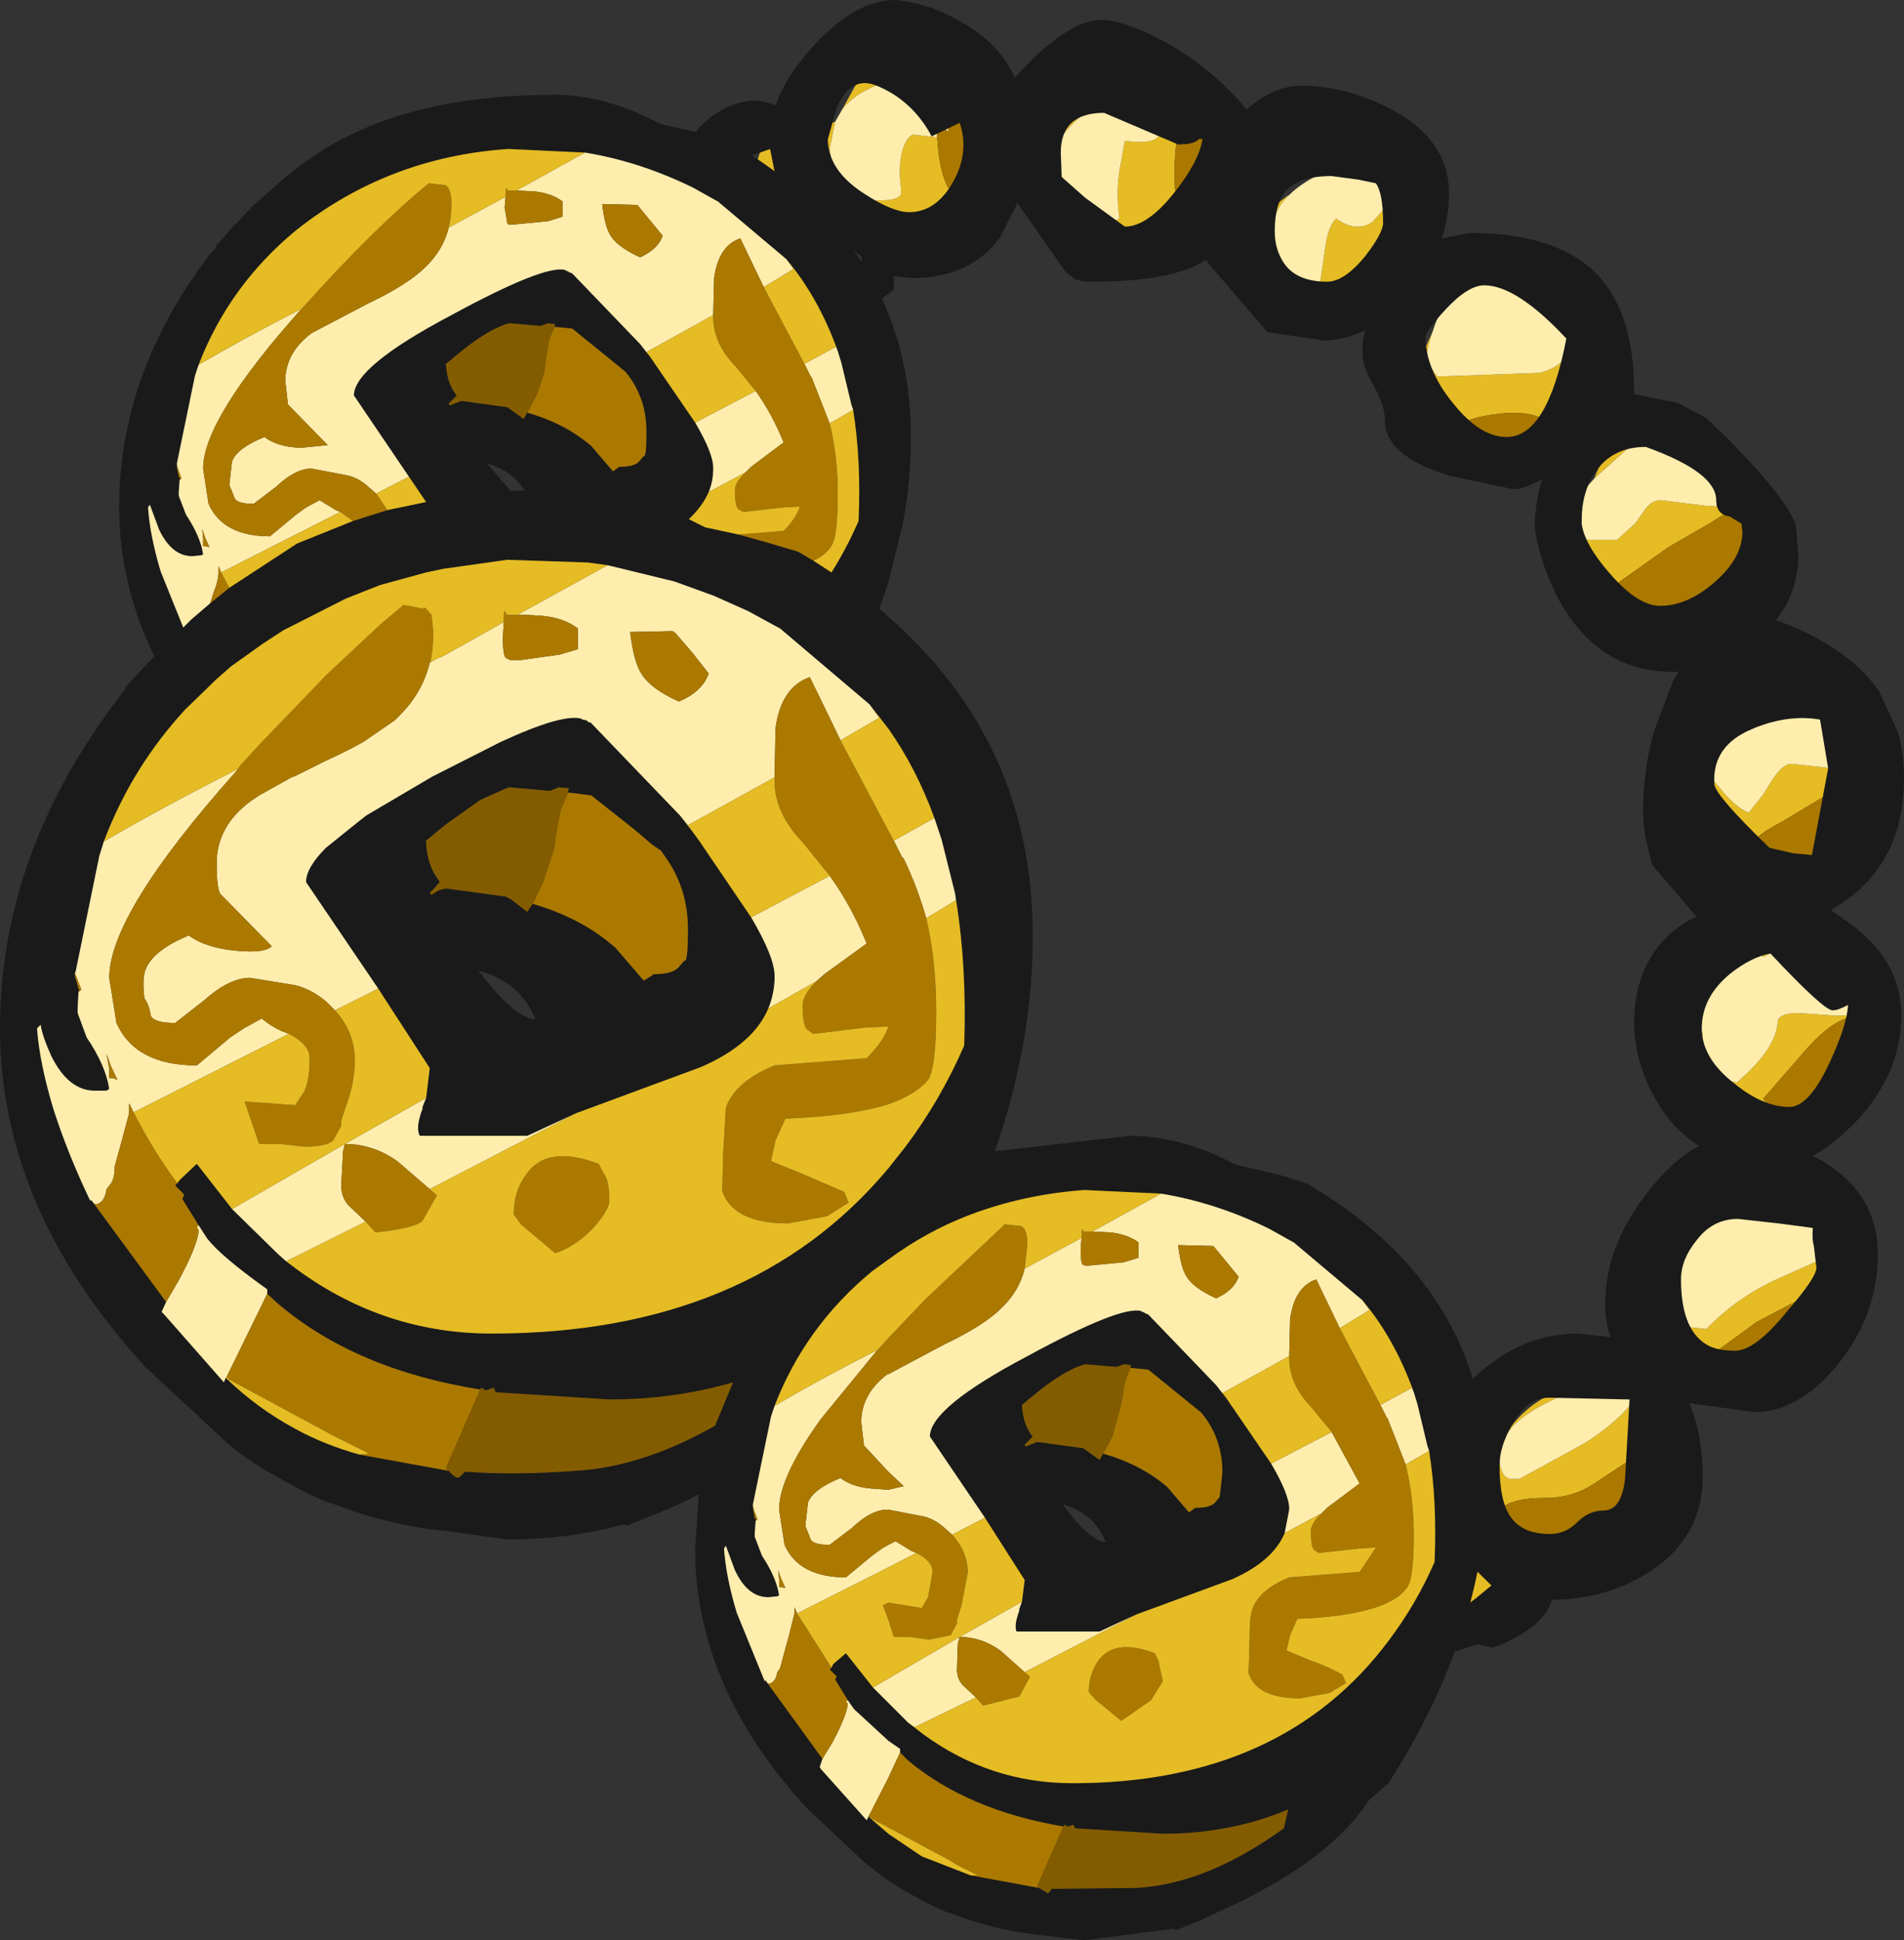 <?xml version="1.0" encoding="UTF-8" standalone="no"?>
<svg xmlns:ffdec="https://www.free-decompiler.com/flash" xmlns:xlink="http://www.w3.org/1999/xlink" ffdec:objectType="shape" height="107.45px" width="105.45px" xmlns="http://www.w3.org/2000/svg">
  <rect width="100%" height="100%" fill="#333333" stroke="none"/>
  <g transform="matrix(1.0, 0.0, 0.0, 1.0, 51.2, 89.25)">
    <path d="M45.9 -60.25 L46.45 -59.55 44.85 -56.95 Q43.7 -55.15 42.55 -55.15 L40.95 -55.25 41.9 -55.25 Q42.75 -55.25 44.3 -56.8 45.95 -58.4 45.95 -59.55 L45.85 -60.25 45.8 -60.35 45.9 -60.25 45.85 -60.25 45.9 -60.25 M38.1 -56.75 L36.7 -58.4 36.65 -59.4 36.7 -59.35 38.35 -59.35 39.35 -60.25 39.75 -60.8 Q40.2 -61.55 40.75 -61.55 L43.2 -61.25 44.9 -61.15 Q44.5 -61.95 42.35 -63.6 L40.45 -64.95 Q42.5 -64.45 45.4 -60.85 L44.65 -61.0 43.45 -60.25 41.2 -58.95 38.1 -56.75 M37.1 -62.75 Q37.5 -63.95 38.4 -64.6 38.95 -65.0 39.6 -65.0 L37.1 -62.75 M39.35 -60.25 L43.45 -60.25 39.35 -60.25 M49.6 -50.7 L50.2 -50.45 Q51.0 -49.95 51.25 -48.75 L51.35 -47.45 51.2 -45.25 50.95 -43.9 50.1 -45.25 50.05 -45.3 50.0 -45.25 47.5 -43.75 Q45.8 -42.9 45.2 -41.8 L45.1 -41.9 Q43.85 -43.25 43.85 -44.1 L43.85 -44.6 Q43.6 -44.9 43.5 -45.25 L43.3 -46.15 Q43.3 -47.5 44.35 -48.2 43.45 -47.15 43.6 -46.15 L44.35 -45.25 Q45.15 -44.4 45.65 -44.25 L46.45 -45.25 46.85 -45.9 Q47.5 -46.95 48.0 -46.95 L49.9 -46.75 Q50.7 -46.6 51.15 -47.0 L50.25 -48.75 50.1 -48.9 Q50.05 -50.2 49.6 -50.7 M48.5 -40.6 L47.5 -40.45 Q46.75 -40.45 45.95 -41.05 L46.1 -41.05 47.65 -40.85 47.8 -40.85 Q48.1 -40.6 48.5 -40.6 M22.85 -79.95 Q26.85 -81.4 26.85 -77.15 26.85 -76.05 25.1 -74.55 23.55 -73.15 22.1 -72.7 L19.15 -73.1 19.0 -75.15 18.85 -77.1 Q18.85 -77.5 20.1 -78.4 L20.2 -78.45 Q19.25 -77.55 19.25 -76.35 19.25 -75.35 19.65 -74.8 L20.95 -73.35 21.9 -73.5 22.2 -75.55 Q22.35 -76.7 22.8 -77.15 23.9 -76.35 24.8 -76.95 L26.15 -78.45 Q24.95 -80.45 22.85 -79.95 M8.5 -77.6 Q6.7 -78.9 6.7 -80.4 6.7 -82.0 7.35 -83.45 8.1 -85.15 9.25 -85.15 10.65 -85.15 12.95 -84.2 16.45 -82.75 16.45 -80.15 16.45 -78.8 15.1 -77.15 13.75 -75.55 12.75 -75.55 12.0 -75.55 9.9 -76.7 L10.8 -77.15 Q10.6 -78.55 10.8 -79.8 L11.1 -81.45 Q13.0 -81.2 13.05 -81.95 11.65 -85.05 9.15 -83.2 6.8 -81.45 6.9 -79.5 L8.5 -77.6 M-4.55 -83.2 L-3.75 -84.65 Q-2.85 -86.0 -1.85 -86.0 -0.95 -86.0 0.35 -85.15 L1.75 -83.9 1.95 -84.05 3.9 -81.7 3.95 -80.6 Q3.95 -79.1 2.75 -77.65 1.75 -76.45 1.2 -76.45 L-3.8 -77.05 -8.0 -77.5 -8.5 -78.25 -8.6 -78.45 -8.75 -78.45 Q-9.3 -78.65 -9.3 -79.7 -9.3 -82.0 -6.8 -82.1 L-4.95 -82.5 -5.25 -81.0 -5.05 -79.45 -4.85 -78.2 -2.5 -78.15 Q-1.45 -78.15 -1.3 -78.5 L-1.3 -78.85 Q-1.45 -79.95 -1.25 -80.8 -1.05 -81.6 -0.65 -81.8 L0.7 -81.65 Q0.85 -79.25 1.6 -78.45 L2.1 -78.7 2.35 -79.0 2.4 -79.4 2.7 -79.6 2.8 -80.9 Q2.8 -81.8 2.45 -82.2 L2.5 -82.3 Q1.05 -85.75 -2.15 -84.7 -3.75 -84.2 -4.55 -83.2 M14.6 -77.65 L15.05 -78.25 15.4 -78.55 15.8 -79.75 15.4 -81.55 Q14.85 -82.1 14.1 -81.95 13.85 -81.25 13.85 -79.6 13.85 -78.45 14.0 -78.1 14.15 -77.75 14.6 -77.65 M36.05 -71.05 Q36.7 -69.95 36.7 -68.7 36.7 -67.0 35.2 -65.4 34.0 -64.1 33.35 -64.1 L32.6 -64.15 32.7 -64.15 Q33.7 -64.15 34.6 -65.85 33.6 -66.6 31.55 -66.3 30.4 -66.15 29.7 -65.8 L28.4 -67.1 Q27.9 -68.1 27.8 -69.25 L28.4 -68.4 34.05 -68.6 Q35.95 -69.05 36.05 -71.05 M32.6 -74.0 L31.65 -74.1 31.15 -74.05 31.4 -74.3 32.6 -74.0 M28.15 -70.9 Q27.9 -70.25 27.8 -69.4 L27.75 -70.0 28.15 -70.9 M31.8 -5.55 Q31.4 -6.1 31.4 -6.7 31.4 -11.15 36.35 -12.75 L39.7 -12.85 Q41.25 -12.2 41.25 -10.4 41.25 -7.55 39.55 -5.5 37.95 -3.55 35.9 -3.55 L33.6 -4.2 Q33.75 -2.7 32.75 -1.35 31.75 0.0 30.2 0.05 L30.2 0.2 29.9 0.2 Q29.55 -0.05 29.55 -1.05 29.55 -2.65 30.85 -3.65 32.15 -4.7 33.6 -4.2 32.45 -4.7 31.95 -5.35 33.8 -3.9 35.75 -3.9 36.5 -3.9 37.95 -5.3 39.3 -6.7 39.7 -7.8 L39.15 -8.45 36.95 -7.0 Q35.8 -6.3 34.45 -6.3 32.3 -6.3 31.8 -5.55 M36.6 -9.35 Q39.05 -10.95 39.55 -12.25 38.0 -13.15 34.95 -11.8 31.85 -10.4 31.85 -8.6 31.85 -7.55 32.4 -7.35 L32.95 -7.35 36.6 -9.35 M48.7 -36.7 Q47.65 -36.95 46.45 -36.25 L45.95 -36.8 48.55 -36.85 48.7 -36.7 M43.0 -32.1 L43.1 -32.05 43.05 -31.4 Q43.05 -29.65 45.0 -29.3 L45.7 -29.95 Q47.15 -31.4 47.25 -32.6 47.25 -33.15 48.4 -33.15 L50.55 -33.0 51.5 -33.05 51.4 -32.95 Q50.25 -32.75 48.8 -31.1 L46.45 -28.4 47.5 -27.1 47.85 -27.1 Q48.9 -27.5 50.25 -28.65 52.15 -30.35 52.15 -31.9 52.15 -32.95 51.85 -33.15 L51.6 -33.15 51.65 -33.2 51.35 -34.0 52.1 -33.05 Q52.45 -32.5 52.45 -31.65 52.45 -29.9 50.85 -28.25 49.35 -26.7 48.1 -26.7 L46.5 -26.95 45.8 -27.1 42.9 -30.6 43.0 -32.1 M49.75 -19.55 L50.1 -18.0 Q50.1 -15.9 47.65 -14.3 45.7 -13.0 44.4 -13.0 L42.25 -13.2 Q41.25 -13.55 41.25 -14.6 L41.3 -16.75 42.4 -15.75 43.3 -15.65 Q45.05 -17.45 47.3 -18.45 L49.75 -19.55 M41.4 -17.7 L41.55 -18.8 41.6 -18.75 41.9 -18.65 41.4 -17.7 M42.45 -21.35 Q43.55 -23.05 45.9 -23.05 L46.85 -22.9 46.05 -22.95 Q45.55 -22.95 44.55 -21.9 L44.6 -22.1 Q43.5 -22.05 42.45 -21.35 M43.7 -14.3 L43.55 -14.05 44.6 -13.85 Q45.95 -13.85 47.0 -14.7 48.2 -15.65 48.3 -17.2 L46.1 -16.05 43.7 -14.3" fill="#e5bc24" fill-rule="evenodd" stroke="none"/>
    <path d="M36.65 -59.4 L36.35 -59.55 Q36.1 -59.75 36.0 -60.25 L35.95 -60.85 Q35.95 -61.55 37.1 -62.75 L39.6 -65.0 39.8 -65.2 40.45 -64.95 42.35 -63.6 Q44.5 -61.95 44.9 -61.15 L43.2 -61.25 40.75 -61.55 Q40.2 -61.55 39.75 -60.8 L39.35 -60.25 38.35 -59.35 36.7 -59.35 36.65 -59.4 M44.35 -48.2 L44.8 -48.75 46.7 -50.2 Q47.75 -50.9 48.5 -51.0 L49.05 -51.0 49.6 -50.7 Q50.05 -50.2 50.1 -48.9 L50.25 -48.75 51.15 -47.0 Q50.7 -46.6 49.9 -46.75 L48.0 -46.95 Q47.5 -46.95 46.85 -45.9 L46.45 -45.25 45.65 -44.25 Q45.15 -44.4 44.35 -45.25 L43.6 -46.15 Q43.45 -47.15 44.35 -48.2 M20.2 -78.45 Q20.85 -79.1 21.9 -79.6 L22.8 -79.9 22.85 -79.95 Q24.95 -80.45 26.15 -78.45 L24.8 -76.95 Q23.9 -76.35 22.8 -77.15 22.35 -76.7 22.2 -75.55 L21.9 -73.5 20.95 -73.35 19.65 -74.8 Q19.25 -75.35 19.25 -76.35 19.25 -77.55 20.2 -78.45 M9.9 -76.7 L9.4 -76.5 8.5 -77.6 6.9 -79.5 Q6.8 -81.45 9.15 -83.2 11.65 -85.05 13.05 -81.95 13.0 -81.2 11.1 -81.45 L10.8 -79.8 Q10.6 -78.55 10.8 -77.15 L9.9 -76.7 M-4.95 -82.5 L-4.55 -83.2 Q-3.75 -84.2 -2.15 -84.7 1.05 -85.75 2.5 -82.3 L2.45 -82.2 2.15 -82.45 1.1 -82.85 1.35 -81.95 0.65 -82.45 0.7 -81.65 -0.65 -81.8 Q-1.05 -81.6 -1.25 -80.8 -1.45 -79.95 -1.3 -78.85 L-1.3 -78.5 Q-1.45 -78.15 -2.5 -78.15 L-4.85 -78.2 -5.05 -79.45 -5.25 -81.0 -4.95 -82.5 M36.05 -71.05 Q35.95 -69.05 34.05 -68.6 L28.4 -68.4 27.8 -69.25 27.75 -69.3 27.8 -69.4 Q27.9 -70.25 28.15 -70.9 29.05 -73.75 31.15 -74.05 L31.65 -74.1 32.6 -74.0 34.2 -73.4 35.9 -72.35 36.05 -71.05 M36.0 -60.25 L39.35 -60.25 36.0 -60.25 M36.6 -9.35 L32.95 -7.35 32.4 -7.35 Q31.85 -7.55 31.85 -8.6 31.85 -10.4 34.95 -11.8 38.0 -13.15 39.55 -12.25 39.05 -10.95 36.6 -9.35 M45.95 -36.8 L46.45 -36.25 Q47.65 -36.95 48.7 -36.7 50.25 -36.4 51.35 -34.0 L51.65 -33.2 51.6 -33.15 51.55 -33.15 51.5 -33.05 50.55 -33.0 48.4 -33.15 Q47.25 -33.15 47.25 -32.6 47.15 -31.4 45.7 -29.95 L45.0 -29.3 Q43.05 -29.65 43.05 -31.4 L43.1 -32.05 43.0 -32.1 42.0 -33.2 43.25 -35.55 Q44.3 -37.25 44.9 -37.5 L45.6 -37.1 45.95 -36.8 M46.85 -22.9 L48.7 -22.5 50.45 -21.9 Q51.0 -21.0 51.15 -20.2 L49.75 -19.55 47.3 -18.45 Q45.05 -17.45 43.3 -15.65 L42.4 -15.75 41.3 -16.75 41.15 -16.95 41.4 -17.7 41.9 -18.65 41.6 -18.75 41.55 -18.8 Q41.25 -19.2 41.25 -20.15 41.25 -20.6 42.3 -21.3 L42.45 -21.35 Q43.5 -22.05 44.6 -22.1 L44.55 -21.9 Q45.55 -22.95 46.05 -22.95 L46.85 -22.9" fill="#ffedae" fill-rule="evenodd" stroke="none"/>
    <path d="M40.95 -55.25 L39.05 -55.25 37.9 -56.55 38.1 -56.75 41.2 -58.95 43.45 -60.25 44.65 -61.0 45.4 -60.85 45.45 -60.8 45.8 -60.35 45.85 -60.25 45.95 -59.55 Q45.95 -58.4 44.3 -56.8 42.75 -55.25 41.9 -55.25 L40.95 -55.25 M43.45 -60.25 L45.85 -60.25 43.45 -60.25 M50.95 -43.9 L51.0 -43.7 51.25 -43.7 50.95 -42.9 50.45 -42.1 50.2 -41.8 49.8 -41.4 Q49.1 -40.6 48.5 -40.6 48.1 -40.6 47.8 -40.85 L47.65 -40.85 46.1 -41.05 45.95 -41.05 45.7 -41.15 Q45.65 -41.0 45.15 -41.8 L45.2 -41.8 Q45.8 -42.9 47.5 -43.75 L50.0 -45.25 50.05 -45.3 50.1 -45.25 50.95 -43.9 M2.45 -82.2 Q2.8 -81.8 2.8 -80.9 L2.7 -79.6 2.4 -79.4 2.35 -79.0 2.1 -78.7 1.6 -78.45 Q0.85 -79.25 0.7 -81.65 L0.65 -82.45 1.35 -81.95 1.1 -82.85 2.15 -82.45 2.45 -82.2 M14.6 -77.65 Q14.15 -77.75 14.0 -78.1 13.85 -78.45 13.85 -79.6 13.85 -81.25 14.1 -81.95 14.85 -82.1 15.4 -81.55 L15.8 -79.75 15.4 -78.55 15.05 -78.25 14.6 -77.65 M29.7 -65.8 Q30.4 -66.15 31.55 -66.3 33.6 -66.6 34.6 -65.85 33.7 -64.15 32.7 -64.15 L32.6 -64.15 30.65 -64.3 Q29.75 -64.55 28.9 -65.2 L29.7 -65.8 M31.95 -5.35 L31.75 -5.5 31.8 -5.55 Q32.3 -6.3 34.45 -6.3 35.8 -6.3 36.95 -7.0 L39.15 -8.45 39.7 -7.8 Q39.3 -6.7 37.95 -5.3 36.5 -3.9 35.75 -3.9 33.8 -3.9 31.95 -5.35 M51.5 -33.05 L51.55 -33.15 51.6 -33.15 51.85 -33.15 Q52.15 -32.95 52.15 -31.9 52.15 -30.35 50.25 -28.65 48.9 -27.5 47.85 -27.1 L47.5 -27.1 46.45 -28.4 48.8 -31.1 Q50.25 -32.75 51.4 -32.95 L51.5 -33.05 M43.7 -14.3 L46.1 -16.05 48.3 -17.2 Q48.2 -15.65 47.0 -14.7 45.95 -13.85 44.6 -13.85 L43.55 -14.05 43.7 -14.3" fill="#ab7900" fill-rule="evenodd" stroke="none"/>
    <path d="M33.8 -60.25 Q33.85 -61.55 34.2 -62.7 33.15 -62.15 32.65 -62.15 L29.1 -62.9 Q25.5 -64.0 25.5 -65.95 25.5 -66.8 24.9 -67.85 24.25 -68.95 24.25 -69.75 24.25 -70.35 24.4 -70.95 23.25 -70.4 22.1 -70.4 L19.0 -70.85 15.65 -74.75 15.65 -74.85 15.5 -74.8 Q13.65 -73.65 9.3 -73.65 8.35 -73.65 8.15 -73.95 L7.85 -74.15 5.15 -78.0 4.15 -76.05 Q2.5 -73.85 -0.7 -73.85 L-1.7 -73.95 -1.7 -73.2 -2.5 -72.6 -4.35 -72.35 Q-4.05 -72.75 -3.7 -74.25 L-3.45 -75.0 -8.1 -78.65 -8.3 -79.75 -8.55 -81.0 Q-11.2 -80.0 -12.8 -80.0 L-12.95 -80.05 -13.45 -80.6 Q-12.6 -82.65 -10.7 -83.4 -9.4 -83.95 -8.25 -83.4 -7.7 -85.0 -6.2 -86.65 -3.85 -89.25 -1.6 -89.25 0.35 -89.05 2.1 -88.0 4.15 -86.85 5.0 -84.95 L5.95 -85.95 Q8.25 -88.15 9.8 -88.15 10.9 -88.15 12.9 -87.15 15.65 -85.75 17.85 -83.2 19.35 -84.5 20.85 -84.5 23.35 -84.5 25.85 -83.2 29.05 -81.5 29.05 -78.55 29.05 -77.25 28.65 -76.05 L30.2 -76.35 Q34.7 -76.35 36.95 -74.35 39.3 -72.2 39.3 -67.65 L39.3 -67.4 39.4 -67.4 41.7 -66.95 43.3 -66.1 Q47.15 -62.45 48.1 -60.55 L48.25 -60.25 48.4 -58.55 Q48.4 -56.45 47.15 -54.9 48.55 -54.45 49.95 -53.6 51.8 -52.5 52.85 -51.0 L53.9 -48.75 Q54.25 -47.55 54.25 -46.15 54.25 -41.7 51.05 -39.4 L50.2 -38.85 51.2 -38.15 Q54.1 -36.05 54.1 -33.05 54.1 -29.8 51.6 -27.15 50.35 -25.85 49.2 -25.25 52.8 -23.4 52.8 -19.8 52.8 -16.4 50.55 -13.65 48.4 -11.05 45.95 -11.05 L42.35 -11.55 Q43.1 -9.85 43.1 -7.45 43.1 -4.2 40.3 -2.3 37.9 -0.7 34.75 -0.65 34.3 0.9 31.5 2.0 L30.65 1.8 28.8 2.4 27.7 0.95 Q28.8 0.6 30.55 -0.75 L31.4 -1.45 27.95 -4.85 27.85 -6.9 Q27.85 -10.65 30.65 -13.15 33.15 -15.4 36.2 -15.4 L38.0 -15.2 Q37.7 -16.05 37.7 -17.05 37.7 -20.3 40.15 -23.35 41.5 -25.05 42.9 -25.8 41.35 -26.75 40.4 -28.55 39.35 -30.45 39.3 -32.55 39.3 -36.3 42.1 -38.15 L42.75 -38.5 40.3 -41.35 40.05 -42.4 Q39.8 -43.35 39.8 -44.35 39.8 -46.6 40.4 -48.75 L41.25 -51.0 41.45 -51.5 41.75 -52.05 41.4 -52.05 Q37.35 -52.05 35.15 -56.0 34.1 -58.0 33.8 -60.0 L33.8 -60.25 36.4 -60.25 33.8 -60.25 M45.25 -60.25 L44.6 -60.65 Q43.85 -60.75 43.85 -61.55 43.85 -63.1 39.95 -64.5 38.1 -64.5 37.15 -63.1 36.4 -62.0 36.4 -60.45 L36.4 -60.25 Q36.55 -59.1 37.95 -57.5 39.5 -55.7 40.75 -55.7 42.25 -55.7 43.75 -57.0 45.3 -58.35 45.3 -59.8 L45.25 -60.25 48.25 -60.25 45.25 -60.25 M24.05 -79.3 L22.55 -79.5 Q20.7 -79.5 20.0 -78.65 19.4 -77.95 19.4 -76.45 19.4 -75.6 19.75 -74.95 20.4 -73.65 22.3 -73.65 23.25 -73.65 24.4 -75.05 25.4 -76.35 25.4 -76.9 25.4 -78.55 25.0 -79.1 L24.05 -79.3 M7.55 -80.8 L7.6 -79.45 8.9 -78.3 11.1 -76.7 Q12.35 -76.7 13.85 -78.6 15.2 -80.3 15.4 -81.55 L15.2 -81.55 Q14.95 -81.25 14.05 -81.25 L9.95 -83.0 Q7.55 -83.0 7.55 -80.8 M0.4 -81.7 Q-0.4 -83.2 -1.75 -84.05 -2.75 -84.65 -3.3 -84.65 -4.25 -84.65 -4.85 -83.3 L-5.35 -81.55 Q-5.35 -79.8 -3.3 -78.5 -1.75 -77.5 -0.85 -77.5 0.65 -77.5 1.6 -79.2 2.5 -80.85 1.95 -82.45 L0.4 -81.7 M35.55 -70.5 Q32.8 -73.45 31.0 -73.45 30.1 -73.45 28.85 -72.1 27.75 -70.9 27.75 -70.6 27.75 -68.8 29.25 -66.95 30.75 -65.05 32.25 -65.05 34.5 -65.05 35.55 -70.5 M39.05 -11.75 L34.6 -11.85 Q33.4 -11.85 32.55 -10.35 31.85 -9.15 31.85 -8.1 31.85 -6.05 32.5 -5.2 33.15 -4.3 34.65 -4.3 35.5 -4.3 36.15 -4.95 36.8 -5.6 37.6 -5.6 38.6 -5.6 38.8 -7.35 L39.05 -11.75 M46.0 -48.95 L45.55 -48.75 Q43.6 -47.8 43.75 -45.8 43.85 -45.15 46.8 -42.3 L48.1 -42.0 49.15 -41.9 50.05 -46.7 49.6 -49.4 Q47.9 -49.7 46.0 -48.95 M46.85 -36.45 Q45.8 -36.25 44.65 -35.35 43.05 -34.05 43.05 -32.3 43.05 -30.65 44.85 -29.25 46.45 -27.95 47.9 -27.95 49.0 -27.95 50.15 -30.45 51.1 -32.5 51.15 -33.6 50.6 -33.3 50.3 -33.3 49.8 -33.3 46.85 -36.45 M49.25 -20.3 Q49.15 -20.6 49.2 -21.25 L47.3 -21.5 45.05 -21.75 Q43.65 -21.75 42.75 -20.55 41.9 -19.5 41.9 -18.4 41.9 -15.65 43.3 -14.8 43.85 -14.45 44.9 -14.45 46.0 -14.45 47.75 -16.6 49.4 -18.5 49.4 -19.05 L49.25 -20.3" fill="#1a1a1a" fill-rule="evenodd" stroke="none"/>
    <path d="M1.75 -39.4 L1.7 -39.75 0.95 -42.75 0.65 -43.65 0.55 -43.95 Q-0.45 -46.7 -2.0 -48.9 L-2.0 -55.1 -2.0 -48.9 -3.05 -50.25 -8.0 -54.45 -8.1 -54.5 -9.75 -55.4 -11.65 -56.25 -13.85 -57.05 -17.55 -57.95 -18.65 -58.1 -23.1 -58.25 -26.65 -57.75 -27.6 -57.55 -30.15 -56.85 -32.05 -56.1 -35.5 -54.35 -36.65 -53.6 -38.4 -52.35 -39.2 -51.65 -40.95 -49.95 Q-43.9 -46.75 -45.45 -42.65 L-45.7 -41.85 -47.0 -35.5 -47.05 -35.35 -47.05 -35.2 -46.85 -34.5 -46.8 -34.35 -46.85 -34.35 -46.9 -33.45 -46.9 -33.15 -46.4 -31.8 Q-45.35 -30.25 -45.15 -28.95 L-45.3 -28.85 -45.95 -28.85 Q-47.4 -28.85 -48.35 -30.75 -48.85 -31.85 -48.95 -32.5 L-49.15 -32.3 Q-49.0 -30.3 -48.2 -27.7 -47.4 -25.25 -46.2 -22.75 L-46.15 -22.8 -46.0 -22.6 -42.0 -17.15 -42.25 -16.6 -42.1 -16.45 -38.8 -12.7 -38.7 -12.95 Q-36.95 -11.25 -34.8 -10.1 -33.25 -9.25 -31.3 -8.7 L-26.35 -7.8 Q-25.9 -7.3 -25.75 -7.45 L-25.45 -7.75 Q-22.65 -7.55 -19.35 -7.8 -15.65 -8.0 -11.6 -10.3 L-10.6 -12.7 Q-13.85 -11.75 -17.45 -11.75 L-23.75 -12.15 -23.85 -12.4 -24.3 -12.25 -24.55 -12.4 -24.6 -12.3 Q-31.5 -13.4 -35.8 -17.05 L-36.4 -17.6 -36.4 -17.85 Q-39.0 -19.7 -39.75 -20.7 L-40.2 -21.4 -41.1 -22.85 -41.0 -23.1 -41.5 -23.6 -41.2 -23.95 -40.3 -24.8 -38.35 -22.3 -35.8 -19.8 -35.35 -19.4 -34.75 -18.95 Q-29.9 -15.4 -23.95 -15.4 -9.65 -15.4 -2.0 -24.55 L-1.05 -25.75 Q0.9 -28.35 2.2 -31.35 2.35 -35.7 1.75 -39.4 M-2.0 -55.1 Q6.0 -48.1 6.0 -37.45 6.0 -31.5 3.9 -25.5 L11.4 -26.35 Q14.1 -26.35 16.95 -24.9 17.05 -24.85 17.25 -24.75 L19.8 -24.15 21.2 -23.7 Q31.15 -17.85 31.15 -7.4 31.15 0.95 25.7 9.5 L24.65 10.4 Q23.35 12.4 20.8 14.15 19.35 15.15 17.3 16.15 L15.15 17.15 13.9 17.65 13.85 17.55 8.85 18.2 6.35 17.9 Q3.9 17.65 1.6 16.75 0.9 16.6 -1.1 15.45 L-2.0 14.9 -3.3 13.9 -6.45 10.95 Q-12.7 4.2 -12.7 -3.5 L-12.5 -6.5 Q-13.7 -5.85 -14.9 -5.4 L-16.5 -4.75 -16.6 -4.85 Q-19.65 -4.0 -23.1 -4.0 L-26.35 -4.45 Q-29.55 -4.75 -32.55 -5.9 -33.45 -6.1 -36.1 -7.6 -37.95 -8.65 -38.95 -9.65 L-43.1 -13.5 Q-51.2 -22.3 -51.2 -32.3 -51.2 -42.0 -44.6 -50.65 L-44.2 -51.15 -44.3 -51.15 -42.95 -52.6 -42.65 -52.9 Q-44.6 -56.9 -44.6 -61.15 -44.6 -68.6 -39.55 -75.2 L-39.2 -75.55 -39.3 -75.55 -38.3 -76.7 -37.95 -77.05 -37.15 -77.9 -36.45 -78.5 Q-34.2 -80.6 -31.95 -81.7 -27.4 -84.0 -20.5 -84.0 -17.8 -84.0 -14.95 -82.55 L-14.65 -82.4 -12.1 -81.8 -10.7 -81.35 Q-0.75 -75.5 -0.75 -65.05 -0.75 -62.65 -1.2 -60.25 L-2.0 -57.0 -2.5 -55.55 -2.0 -55.1 M3.35 -5.2 L0.3 -9.7 Q0.3 -11.3 5.7 -14.15 10.85 -16.95 12.0 -16.65 L12.05 -16.6 12.1 -16.6 12.2 -16.55 12.25 -16.5 12.3 -16.5 12.4 -16.45 16.15 -12.55 16.5 -12.1 16.7 -11.85 19.2 -8.2 Q20.2 -6.5 20.2 -5.7 L20.2 -5.65 19.95 -4.35 Q19.3 -2.8 17.05 -1.8 L11.75 0.15 Q10.65 0.65 9.7 1.1 L5.1 1.1 Q4.95 0.75 5.25 -0.05 L5.25 -0.15 5.4 -0.55 5.55 -1.75 3.35 -5.2 M24.25 -17.25 L20.45 -20.45 20.35 -20.5 19.1 -21.2 Q16.15 -22.65 13.1 -23.15 L8.85 -23.35 Q5.45 -23.1 2.45 -21.95 0.1 -21.05 -2.0 -19.5 L-2.0 -24.55 -2.0 -19.5 -2.9 -18.85 Q-6.6 -15.8 -8.3 -11.4 L-8.5 -10.8 -9.5 -5.95 -9.5 -5.85 -9.5 -5.7 -9.4 -5.2 -9.3 -5.05 -9.35 -5.05 -9.4 -4.35 -9.4 -4.15 -9.0 -3.1 Q-8.2 -1.9 -8.05 -0.9 L-8.15 -0.85 -8.65 -0.8 Q-9.8 -0.8 -10.5 -2.3 L-11.0 -3.65 -11.1 -3.5 Q-11.0 -1.95 -10.4 0.05 L-8.85 3.85 -8.8 3.8 -8.7 3.95 -5.65 8.15 -5.8 8.6 -5.75 8.7 -3.2 11.55 -3.1 11.35 -2.0 12.3 -0.15 13.55 2.55 14.6 6.35 15.3 6.85 15.6 7.05 15.35 11.7 15.3 Q15.6 15.1 19.9 12.0 L20.15 10.95 Q16.95 12.3 13.2 12.3 L8.35 12.0 8.25 11.8 7.95 11.9 7.75 11.8 7.7 11.9 Q2.4 11.0 -0.9 8.25 L-1.35 7.8 -1.35 7.6 -2.0 7.15 -2.0 5.05 -2.0 7.15 -3.9 5.4 -4.25 4.9 -4.95 3.75 -4.85 3.6 -5.25 3.2 -5.15 3.1 -5.05 2.9 -4.35 2.3 -2.85 4.2 -2.0 5.05 -0.9 6.15 -0.05 6.8 Q3.65 9.5 8.2 9.5 19.85 9.5 25.75 1.55 27.25 -0.45 28.25 -2.75 28.4 -6.1 27.95 -8.9 L27.85 -9.2 27.3 -11.5 27.1 -12.15 Q26.05 -15.1 24.25 -17.25 M9.9 -8.75 Q12.0 -8.15 13.45 -6.9 L14.65 -5.5 15.0 -5.75 Q15.85 -5.75 16.1 -6.05 L16.35 -6.35 16.5 -7.7 Q16.5 -9.6 15.35 -11.0 L15.05 -11.25 12.4 -13.4 11.4 -13.5 11.45 -13.65 11.05 -13.7 10.65 -13.55 8.9 -13.7 Q7.8 -13.4 6.25 -12.15 L5.4 -11.45 Q5.45 -10.4 5.95 -9.75 L6.0 -9.7 5.55 -9.25 5.6 -9.15 6.25 -9.4 8.8 -9.05 9.7 -8.4 9.9 -8.75 M7.65 -5.95 Q9.15 -3.9 10.05 -3.85 L9.9 -4.15 Q9.25 -5.5 7.65 -5.95 M-2.0 14.9 L-2.0 12.3 -2.0 14.9 M-28.55 -62.85 L-31.6 -67.35 Q-31.6 -68.95 -26.2 -71.8 -21.05 -74.6 -19.9 -74.3 L-19.85 -74.25 -19.8 -74.25 -19.7 -74.2 -19.65 -74.15 -19.6 -74.15 -19.5 -74.1 -15.75 -70.2 -15.4 -69.75 -15.2 -69.5 -12.7 -65.85 Q-11.7 -64.15 -11.7 -63.35 L-11.7 -63.3 Q-11.7 -62.6 -11.95 -62.0 -12.3 -61.2 -13.05 -60.5 L-12.55 -60.25 -12.15 -60.05 -10.3 -59.65 -8.85 -59.25 -7.0 -58.7 -6.15 -58.2 -5.15 -57.55 Q-4.3 -58.9 -3.65 -60.4 -3.5 -63.75 -3.95 -66.55 L-4.05 -66.85 -4.6 -69.15 -4.8 -69.8 Q-5.85 -72.75 -7.65 -74.9 L-11.45 -78.1 -11.55 -78.15 -12.8 -78.85 Q-15.75 -80.3 -18.8 -80.8 L-23.05 -81.0 Q-29.7 -80.55 -34.8 -76.5 -38.5 -73.45 -40.2 -69.05 L-40.4 -68.45 -41.4 -63.6 -41.4 -63.5 -41.4 -63.35 -41.3 -62.85 -41.2 -62.7 -41.25 -62.7 -41.3 -62.0 -41.3 -61.8 -40.9 -60.75 Q-40.1 -59.55 -39.95 -58.55 L-40.05 -58.5 -40.55 -58.45 Q-41.7 -58.45 -42.4 -59.95 L-42.9 -61.3 -43.0 -61.15 Q-42.9 -59.6 -42.3 -57.6 L-41.05 -54.5 -40.6 -54.95 -39.55 -55.85 -38.5 -56.7 -34.75 -59.15 -31.65 -60.4 -29.75 -61.0 -27.6 -61.45 -28.55 -62.85 M-20.5 -71.15 L-20.45 -71.3 -20.85 -71.35 -21.25 -71.2 -23.0 -71.35 Q-24.1 -71.05 -25.65 -69.8 L-26.5 -69.1 Q-26.45 -68.05 -25.95 -67.4 L-25.9 -67.35 -26.35 -66.9 -26.3 -66.8 -25.65 -67.05 -23.1 -66.7 -22.2 -66.05 -22.0 -66.4 Q-19.9 -65.8 -18.45 -64.55 L-17.25 -63.15 -16.9 -63.4 Q-16.05 -63.4 -15.8 -63.7 L-15.55 -64.0 Q-15.4 -63.85 -15.4 -65.35 -15.4 -67.25 -16.55 -68.65 L-16.85 -68.9 -19.5 -71.05 -20.5 -71.15 M-22.9 -62.05 L-22.15 -62.1 Q-22.85 -63.2 -24.25 -63.6 L-22.9 -62.05 M-30.25 -34.5 L-34.25 -40.4 Q-34.25 -41.2 -33.15 -42.3 L-31.35 -43.75 -30.9 -44.1 -27.25 -46.25 -26.95 -46.4 -23.5 -48.15 Q-20.05 -49.75 -19.0 -49.45 L-18.95 -49.4 -18.9 -49.4 -18.7 -49.35 -18.6 -49.25 -18.5 -49.25 -13.55 -44.1 -12.85 -43.2 -12.45 -42.65 -9.6 -38.45 Q-8.3 -36.25 -8.3 -35.2 L-8.3 -35.15 Q-8.3 -34.25 -8.65 -33.4 -9.5 -31.4 -12.4 -30.15 L-19.3 -27.6 -22.0 -26.35 -27.95 -26.35 Q-28.2 -26.8 -27.8 -27.85 L-27.8 -27.95 -27.6 -28.45 -27.4 -30.1 -30.25 -34.5 M-2.0 -57.0 L-2.0 -60.25 -1.2 -60.25 -2.0 -60.25 -2.0 -57.0 M-21.7 -39.2 Q-18.95 -38.4 -17.1 -36.75 L-15.55 -34.95 -15.05 -35.25 -15.05 -35.3 Q-14.0 -35.3 -13.65 -35.65 L-13.3 -36.05 Q-13.1 -35.9 -13.1 -37.8 -13.1 -39.95 -14.25 -41.65 L-14.6 -42.15 -15.05 -42.45 -16.05 -43.3 -18.45 -45.2 -19.6 -45.35 -19.75 -45.35 -19.7 -45.6 -20.25 -45.65 -20.75 -45.45 -23.0 -45.65 -23.15 -45.6 -24.6 -44.95 -26.5 -43.6 -27.6 -42.7 -27.6 -42.6 Q-27.55 -41.35 -26.9 -40.5 L-26.85 -40.4 -27.2 -40.0 -27.4 -39.8 -27.3 -39.7 -26.9 -39.95 -26.5 -40.05 -23.2 -39.6 -22.9 -39.45 -22.0 -38.75 -21.7 -39.2 M-21.7 -33.15 Q-22.6 -34.95 -24.7 -35.5 -22.7 -32.85 -21.55 -32.8 L-21.7 -33.15" fill="#1a1a1a" fill-rule="evenodd" stroke="none"/>
    <path d="M1.75 -39.4 L0.1 -38.4 Q-0.4 -40.15 -1.15 -41.7 L-1.25 -41.8 -1.7 -42.7 0.55 -43.95 0.65 -43.65 0.95 -42.75 1.7 -39.75 1.75 -39.4 M8.7 -20.7 L8.65 -20.1 Q8.65 -19.2 8.8 -19.2 L8.95 -19.15 11.05 -19.35 11.85 -19.6 11.85 -20.45 Q11.25 -20.9 10.3 -21.0 L9.3 -21.05 13.1 -23.15 Q16.15 -22.65 19.1 -21.2 L20.35 -20.5 20.45 -20.45 24.25 -17.25 24.65 -16.7 23.0 -15.7 21.7 -18.4 Q20.5 -18.0 20.25 -16.2 L20.2 -14.15 16.5 -12.1 16.15 -12.55 12.4 -16.45 12.3 -16.5 12.25 -16.5 12.2 -16.55 12.1 -16.6 12.05 -16.6 12.0 -16.65 Q10.85 -16.95 5.7 -14.15 0.3 -11.3 0.3 -9.7 L3.35 -5.2 1.6 -4.3 1.55 -4.25 1.15 -4.6 Q0.5 -5.2 -0.2 -5.3 L-2.0 -5.65 -2.0 -6.75 -2.0 -5.65 -2.05 -5.65 Q-2.95 -5.65 -4.0 -4.65 L-5.25 -3.7 Q-6.15 -3.7 -6.3 -4.0 L-6.6 -4.75 -6.45 -6.05 Q-6.15 -6.8 -4.65 -7.4 -3.95 -6.85 -2.65 -6.8 L-2.0 -6.75 -1.15 -6.95 -2.0 -7.75 -2.0 -13.15 -2.0 -7.75 -3.35 -9.2 -3.5 -10.5 Q-3.5 -12.05 -2.05 -13.15 L-2.0 -13.15 1.1 -14.8 Q3.3 -15.85 4.25 -16.8 5.25 -17.75 5.55 -19.0 L8.7 -20.7 M16.15 -17.35 Q17.15 -17.8 17.4 -18.55 L16.0 -20.25 14.05 -20.3 Q14.2 -19.0 14.55 -18.5 14.95 -17.9 16.15 -17.35 M5.4 -0.55 L5.25 -0.15 5.25 -0.05 Q4.95 0.75 5.1 1.1 L9.7 1.1 Q10.65 0.65 11.75 0.15 L5.55 3.35 4.2 2.15 Q3.15 1.4 1.95 1.4 L1.85 1.75 1.8 3.2 Q1.8 3.7 2.1 4.05 L2.85 4.75 -0.55 6.4 -0.9 6.15 -2.0 5.05 -2.0 3.7 -2.0 5.05 -2.85 4.2 -2.0 3.7 1.95 1.4 5.4 -0.55 M19.95 -4.35 L20.2 -5.65 20.2 -5.7 Q20.2 -6.5 19.2 -8.2 L22.55 -9.95 24.1 -7.1 22.3 -5.75 22.0 -5.45 19.95 -4.35 M27.95 -8.9 L26.65 -8.15 25.65 -10.7 25.6 -10.75 25.25 -11.45 27.0 -12.4 27.1 -12.15 27.3 -11.5 27.85 -9.2 27.95 -8.9 M-2.0 7.15 L-1.35 7.6 -1.35 7.8 -2.0 9.2 -2.0 7.15 -2.0 9.2 -3.1 11.35 -3.2 11.55 -5.75 8.7 -5.8 8.6 -5.65 8.15 -5.1 7.25 Q-4.3 5.75 -4.25 5.1 L-4.35 4.95 -4.25 4.9 -3.9 5.4 -2.0 7.15 M-23.2 -78.35 L-23.25 -77.75 -23.1 -76.85 -22.95 -76.8 -20.85 -77.0 -20.05 -77.25 -20.05 -78.1 Q-20.65 -78.55 -21.6 -78.65 L-22.6 -78.7 -18.8 -80.8 Q-15.75 -80.3 -12.8 -78.85 L-11.55 -78.15 -11.45 -78.1 -7.65 -74.9 -7.25 -74.35 -8.9 -73.35 -10.2 -76.05 Q-11.4 -75.65 -11.65 -73.85 L-11.7 -71.8 -15.4 -69.75 -15.75 -70.2 -19.5 -74.1 -19.6 -74.15 -19.65 -74.15 -19.7 -74.2 -19.8 -74.25 -19.85 -74.25 -19.9 -74.3 Q-21.05 -74.6 -26.2 -71.8 -31.6 -68.95 -31.6 -67.35 L-28.55 -62.85 -30.3 -61.95 -30.35 -61.9 -30.75 -62.25 Q-31.4 -62.85 -32.1 -62.95 L-33.95 -63.3 Q-34.85 -63.3 -35.9 -62.3 L-37.15 -61.35 Q-38.05 -61.35 -38.2 -61.65 L-38.5 -62.4 -38.35 -63.7 Q-38.05 -64.45 -36.55 -65.05 -35.85 -64.5 -34.55 -64.45 L-33.05 -64.6 -35.25 -66.85 -35.4 -68.15 Q-35.4 -69.7 -33.95 -70.8 L-30.8 -72.45 Q-28.6 -73.5 -27.65 -74.45 -26.65 -75.4 -26.35 -76.65 L-23.2 -78.35 M-17.85 -77.95 Q-17.7 -76.65 -17.35 -76.15 -16.95 -75.55 -15.75 -75.0 -14.75 -75.45 -14.5 -76.2 L-15.9 -77.9 -17.85 -77.95 M-40.2 -69.05 Q-37.55 -70.6 -34.5 -72.15 -39.95 -66.05 -39.95 -63.3 L-39.65 -61.35 Q-38.85 -59.55 -36.25 -59.55 L-34.8 -60.75 -34.25 -61.15 -33.5 -61.55 -32.6 -61.0 -32.35 -60.9 -38.95 -57.55 -39.1 -57.9 -39.1 -57.55 Q-39.1 -57.1 -39.4 -56.35 L-39.55 -55.85 -40.6 -54.95 -41.05 -54.5 -42.3 -57.6 Q-42.9 -59.6 -43.0 -61.15 L-42.9 -61.3 -42.4 -59.95 Q-41.7 -58.45 -40.55 -58.45 L-40.05 -58.5 -39.95 -58.55 Q-40.1 -59.55 -40.9 -60.75 L-41.3 -61.8 -41.3 -62.0 -41.25 -62.7 -41.2 -62.7 -41.15 -62.75 -41.35 -63.3 -41.4 -63.5 -41.4 -63.6 -40.4 -68.45 -40.2 -69.05 M-39.95 -59.4 L-39.95 -59.0 -39.8 -59.0 -39.6 -58.95 -39.85 -59.5 -40.0 -59.95 -39.95 -59.4 M-45.45 -42.65 Q-42.1 -44.6 -38.25 -46.55 L-38.0 -46.7 -38.15 -46.5 Q-45.15 -38.65 -45.15 -35.1 L-44.75 -32.6 Q-43.7 -30.25 -40.3 -30.25 L-38.45 -31.8 -37.7 -32.3 -36.7 -32.85 Q-36.25 -32.45 -35.6 -32.15 L-35.2 -32.0 -43.8 -27.65 -44.05 -28.15 -44.05 -27.6 -44.45 -26.1 -44.85 -24.65 Q-44.85 -23.95 -45.1 -23.65 L-45.3 -23.4 Q-45.4 -22.65 -45.9 -22.55 L-46.0 -22.6 -46.15 -22.8 -46.2 -22.75 Q-47.4 -25.25 -48.2 -27.7 -49.0 -30.3 -49.15 -32.3 L-48.95 -32.5 Q-48.85 -31.85 -48.35 -30.75 -47.4 -28.85 -45.95 -28.85 L-45.3 -28.85 -45.15 -28.95 Q-45.35 -30.25 -46.4 -31.8 L-46.9 -33.15 -46.9 -33.45 -46.85 -34.35 -46.8 -34.35 -46.7 -34.45 -46.95 -35.1 -47.05 -35.35 -47.0 -35.5 -45.7 -41.85 -45.45 -42.65 M-27.4 -52.55 L-27.05 -52.75 -26.6 -52.95 -23.3 -54.8 -23.35 -53.95 Q-23.35 -52.85 -23.15 -52.8 L-22.95 -52.7 -22.35 -52.7 -20.2 -53.0 -19.2 -53.3 -19.2 -54.45 Q-20.0 -55.05 -21.2 -55.15 L-22.05 -55.2 -22.55 -55.2 -17.55 -57.95 -13.85 -57.05 -11.65 -56.25 -9.75 -55.4 -8.1 -54.5 -8.0 -54.45 -3.05 -50.25 -2.5 -49.5 -4.65 -48.25 -5.3 -49.6 -6.35 -51.75 Q-7.95 -51.2 -8.25 -48.9 L-8.3 -46.2 -13.1 -43.55 -13.55 -44.1 -18.5 -49.25 -18.6 -49.25 -18.7 -49.35 -18.9 -49.4 -18.95 -49.4 -19.0 -49.45 Q-20.05 -49.75 -23.5 -48.15 L-26.95 -46.4 -27.25 -46.25 -30.9 -44.1 -31.35 -43.75 -33.15 -42.3 Q-34.25 -41.2 -34.25 -40.4 L-30.25 -34.5 -32.55 -33.35 -32.65 -33.3 -33.15 -33.8 Q-34.0 -34.5 -34.9 -34.7 L-37.35 -35.1 Q-38.5 -35.1 -39.9 -33.85 L-41.5 -32.6 Q-42.65 -32.6 -42.85 -33.0 -42.95 -33.65 -43.2 -33.95 -43.35 -35.15 -43.1 -35.65 -42.65 -36.65 -40.75 -37.45 -39.8 -36.75 -38.1 -36.6 -36.55 -36.45 -36.15 -36.85 L-39.0 -39.75 Q-39.2 -40.05 -39.2 -41.45 -39.2 -43.5 -37.3 -44.9 L-36.85 -45.2 -35.15 -46.15 -35.05 -46.2 -34.95 -46.25 -34.9 -46.25 -33.2 -47.1 Q-32.0 -47.65 -31.1 -48.15 L-29.35 -49.35 -29.05 -49.65 Q-27.8 -50.9 -27.4 -52.55 M-6.65 -69.1 L-4.9 -70.05 -4.8 -69.8 -4.6 -69.15 -4.05 -66.85 -3.95 -66.55 -5.25 -65.8 -6.25 -68.35 -6.3 -68.4 -6.65 -69.1 M-9.35 -67.6 Q-8.45 -66.35 -7.8 -64.75 L-9.6 -63.4 -9.9 -63.1 -11.95 -62.0 Q-11.7 -62.6 -11.7 -63.3 L-11.7 -63.35 Q-11.7 -64.15 -12.7 -65.85 L-9.35 -67.6 M-16.3 -54.25 Q-16.1 -52.55 -15.65 -51.9 -15.15 -51.1 -13.6 -50.4 -12.3 -50.95 -11.95 -51.95 L-12.85 -53.1 -13.8 -54.2 -13.95 -54.3 -16.3 -54.25 M-44.95 -29.55 L-44.7 -29.45 -45.05 -30.2 -45.3 -30.9 -45.15 -30.05 -45.15 -29.55 -44.95 -29.55 M-38.35 -22.3 L-32.1 -25.9 -27.6 -28.45 -27.8 -27.95 -27.8 -27.85 Q-28.2 -26.8 -27.95 -26.35 L-22.0 -26.35 -19.3 -27.6 -27.4 -23.4 -29.2 -24.95 Q-30.55 -25.9 -32.1 -25.9 L-32.2 -25.5 -32.3 -23.6 Q-32.3 -22.95 -31.9 -22.5 L-30.95 -21.6 -35.35 -19.4 -35.8 -19.8 -38.35 -22.3 M-38.7 -12.95 L-38.8 -12.7 -42.1 -16.45 -42.25 -16.6 -42.0 -17.15 -41.3 -18.35 Q-40.25 -20.3 -40.2 -21.1 L-40.3 -21.3 -40.2 -21.4 -39.75 -20.7 Q-39.0 -19.7 -36.4 -17.85 L-36.4 -17.6 -38.65 -13.0 -38.7 -12.95 M-9.6 -38.45 L-5.25 -40.75 Q-4.05 -39.1 -3.2 -37.0 L-5.55 -35.3 -6.0 -34.9 -8.65 -33.4 Q-8.3 -34.25 -8.3 -35.15 L-8.3 -35.2 Q-8.3 -36.25 -9.6 -38.45 M-2.0 -3.7 L-1.6 -3.9 -0.7 -3.35 -0.45 -3.25 -2.0 -2.45 -2.0 -3.7 -2.0 -2.45 -7.05 0.1 -7.2 -0.25 -7.2 0.1 -7.5 1.3 -7.8 2.4 -8.0 3.15 -8.15 3.35 Q-8.25 3.95 -8.65 4.0 L-8.7 3.95 -8.8 3.8 -8.85 3.85 -10.4 0.05 Q-11.0 -1.95 -11.1 -3.5 L-11.0 -3.65 -10.5 -2.3 Q-9.8 -0.8 -8.65 -0.8 L-8.15 -0.85 -8.05 -0.9 Q-8.2 -1.9 -9.0 -3.1 L-9.4 -4.15 -9.4 -4.35 -9.35 -5.05 -9.3 -5.05 -9.25 -5.1 -9.45 -5.65 -9.5 -5.85 -9.5 -5.95 -8.5 -10.8 -8.3 -11.4 Q-5.65 -12.95 -2.6 -14.5 L-5.75 -10.65 Q-8.05 -7.45 -8.05 -5.65 L-7.75 -3.7 Q-6.95 -1.9 -4.35 -1.9 L-2.9 -3.1 -2.35 -3.5 -2.0 -3.7 M-7.95 -1.85 L-8.1 -2.3 -8.05 -1.75 -8.05 -1.35 -7.9 -1.35 -7.7 -1.3 -7.95 -1.85" fill="#ffedae" fill-rule="evenodd" stroke="none"/>
    <path d="M-1.7 -42.7 L-1.25 -41.8 -1.15 -41.7 Q-0.4 -40.15 0.1 -38.4 0.65 -36.05 0.65 -33.25 0.65 -30.1 0.2 -29.45 -0.45 -28.65 -2.0 -28.1 -4.05 -27.45 -7.7 -27.3 L-8.25 -26.1 -8.5 -24.95 -6.9 -24.3 -4.45 -23.25 -4.2 -22.65 -5.4 -21.9 -7.55 -21.5 Q-10.6 -21.5 -11.2 -23.3 L-11.15 -25.35 -11.0 -27.9 Q-10.5 -29.35 -8.3 -30.25 L-3.2 -30.65 Q-2.25 -31.6 -2.0 -32.4 L-2.0 -28.1 -2.0 -32.4 -3.25 -32.35 -6.15 -32.0 -6.45 -32.2 Q-6.75 -32.4 -6.75 -33.55 -6.75 -34.15 -6.0 -34.9 L-5.55 -35.3 -3.2 -37.0 Q-4.05 -39.1 -5.25 -40.75 L-6.7 -42.55 Q-8.25 -44.15 -8.3 -45.9 L-8.3 -46.05 -8.3 -46.2 -8.25 -48.9 Q-7.95 -51.2 -6.35 -51.75 L-5.3 -49.6 -4.65 -48.25 -2.0 -43.25 -1.7 -42.7 M9.3 -21.05 L10.3 -21.0 Q11.25 -20.9 11.85 -20.45 L11.85 -19.6 11.05 -19.35 8.95 -19.15 8.8 -19.2 Q8.65 -19.2 8.65 -20.1 L8.7 -20.7 Q8.7 -21.45 8.8 -21.05 L9.3 -21.05 M5.55 -19.0 Q5.25 -17.75 4.25 -16.8 3.3 -15.85 1.1 -14.8 L-2.0 -13.15 -2.0 -15.15 -2.0 -13.15 -2.05 -13.15 Q-3.5 -12.05 -3.5 -10.5 L-3.35 -9.2 -2.0 -7.75 -1.15 -6.95 -2.0 -6.75 -2.0 -7.75 -2.0 -6.75 -2.65 -6.8 Q-3.95 -6.85 -4.65 -7.4 -6.15 -6.8 -6.45 -6.05 L-6.6 -4.75 -6.3 -4.0 Q-6.15 -3.7 -5.25 -3.7 L-4.0 -4.65 Q-2.95 -5.65 -2.05 -5.65 L-2.0 -5.65 -0.2 -5.3 Q0.5 -5.2 1.15 -4.6 L1.55 -4.25 Q2.4 -3.3 2.4 -2.15 L2.05 -0.35 1.8 0.45 1.8 0.65 1.45 1.3 0.25 1.55 -0.8 1.4 -1.7 1.4 -2.0 0.45 -2.0 -0.5 -2.0 0.45 -2.3 -0.35 -2.0 -0.5 -0.15 -0.2 0.2 -0.8 0.45 -2.2 Q0.45 -2.8 -0.45 -3.25 L-0.7 -3.35 -1.6 -3.9 -2.0 -3.7 -2.0 -5.65 -2.0 -3.7 -2.35 -3.5 -2.9 -3.1 -4.35 -1.9 Q-6.95 -1.9 -7.75 -3.7 L-8.05 -5.65 Q-8.05 -7.45 -5.75 -10.65 L-2.6 -14.5 -2.5 -14.6 -2.0 -15.15 0.05 -17.3 4.45 -21.45 5.35 -21.35 Q5.7 -21.2 5.7 -20.3 L5.55 -19.0 M20.2 -14.15 L20.25 -16.2 Q20.5 -18.0 21.7 -18.4 L23.0 -15.7 25.25 -11.45 25.6 -10.75 25.65 -10.7 26.65 -8.15 Q27.1 -6.35 27.1 -4.2 27.1 -1.75 26.7 -1.3 25.6 0.2 20.65 0.4 L20.25 1.3 20.05 2.15 21.25 2.65 Q22.5 3.1 23.15 3.5 L23.35 3.95 22.45 4.5 20.8 4.8 Q18.4 4.8 17.95 3.4 L18.0 1.85 Q18.0 0.25 18.15 -0.1 18.5 -1.2 20.2 -1.9 L24.1 -2.2 25.0 -3.55 24.1 -3.5 21.85 -3.25 21.6 -3.4 Q21.4 -3.55 21.4 -4.45 21.4 -4.9 22.0 -5.45 L22.3 -5.75 24.1 -7.1 22.55 -9.95 21.4 -11.35 Q20.2 -12.6 20.2 -14.05 L20.2 -14.15 M9.9 -8.75 L10.4 -9.7 10.9 -11.5 11.1 -12.75 11.4 -13.5 12.4 -13.4 15.05 -11.25 15.35 -11.0 Q16.5 -9.6 16.5 -7.7 L16.35 -6.35 16.1 -6.05 Q15.85 -5.75 15.0 -5.75 L14.65 -5.5 13.45 -6.9 Q12.0 -8.15 9.9 -8.75 M16.15 -17.35 Q14.95 -17.9 14.55 -18.5 14.2 -19.0 14.05 -20.3 L16.0 -20.25 17.4 -18.55 Q17.15 -17.8 16.15 -17.35 M-1.35 7.8 L-0.9 8.25 Q2.4 11.0 7.7 11.9 L6.25 15.2 6.35 15.3 2.55 14.6 2.95 14.6 2.05 14.15 1.75 14.0 1.45 13.8 -2.0 11.95 -2.0 9.2 -2.0 11.95 -2.95 11.45 -3.1 11.35 -2.0 9.2 -1.35 7.8 M13.2 3.85 L12.55 4.9 10.9 6.05 9.45 4.85 9.1 4.45 Q9.1 3.5 9.6 2.75 10.5 1.45 12.75 2.3 L12.95 2.7 13.2 3.85 M5.55 3.35 L5.85 3.6 5.25 4.7 3.25 5.2 2.85 4.75 2.1 4.05 Q1.8 3.7 1.8 3.2 L1.85 1.75 1.95 1.4 Q3.15 1.4 4.2 2.15 L5.55 3.35 M-5.15 3.1 L-5.25 3.2 -4.85 3.6 -4.95 3.75 -4.25 4.9 -4.35 4.95 -4.25 5.1 Q-4.3 5.75 -5.1 7.25 L-5.65 8.15 -8.7 3.95 -8.65 4.0 Q-8.25 3.95 -8.15 3.35 L-8.0 3.15 -7.8 2.4 -7.5 1.3 -7.2 0.1 -7.2 -0.25 -7.05 0.1 -5.15 3.1 M-22.6 -78.7 L-21.6 -78.65 Q-20.65 -78.55 -20.05 -78.1 L-20.05 -77.25 -20.85 -77.0 -22.95 -76.8 -23.1 -76.85 -23.25 -77.75 -23.2 -78.35 Q-23.2 -79.1 -23.1 -78.7 L-22.6 -78.7 M-26.35 -76.65 Q-26.65 -75.4 -27.65 -74.45 -28.6 -73.5 -30.8 -72.45 L-33.95 -70.8 Q-35.4 -69.7 -35.4 -68.15 L-35.25 -66.85 -33.05 -64.6 -34.55 -64.45 Q-35.85 -64.5 -36.55 -65.05 -38.05 -64.45 -38.35 -63.7 L-38.5 -62.4 -38.2 -61.65 Q-38.05 -61.35 -37.15 -61.35 L-35.9 -62.3 Q-34.85 -63.3 -33.95 -63.3 L-32.1 -62.95 Q-31.4 -62.85 -30.75 -62.25 L-30.35 -61.9 -29.75 -61.0 -31.65 -60.4 -32.35 -60.9 -32.6 -61.0 -33.5 -61.55 -34.25 -61.15 -34.8 -60.75 -36.25 -59.55 Q-38.85 -59.55 -39.65 -61.35 L-39.95 -63.3 Q-39.95 -66.05 -34.5 -72.15 L-34.4 -72.25 Q-30.45 -76.65 -27.45 -79.1 L-26.55 -79.0 Q-26.2 -78.85 -26.2 -77.95 -26.2 -77.25 -26.35 -76.65 M-11.7 -71.8 L-11.65 -73.85 Q-11.4 -75.65 -10.2 -76.05 L-8.9 -73.35 -6.65 -69.1 -6.3 -68.4 -6.25 -68.35 -5.25 -65.8 Q-4.8 -64.0 -4.8 -61.85 -4.8 -59.4 -5.2 -58.95 -5.5 -58.5 -6.15 -58.2 L-7.0 -58.7 -8.85 -59.25 -10.3 -59.65 -7.8 -59.85 Q-7.1 -60.55 -6.9 -61.2 L-7.8 -61.15 -10.05 -60.9 -10.3 -61.05 Q-10.5 -61.2 -10.5 -62.1 -10.5 -62.55 -9.9 -63.1 L-9.6 -63.4 -7.8 -64.75 Q-8.45 -66.35 -9.35 -67.6 L-10.5 -69.0 Q-11.7 -70.25 -11.7 -71.7 L-11.7 -71.8 M-17.85 -77.95 L-15.9 -77.9 -14.5 -76.2 Q-14.75 -75.45 -15.75 -75.0 -16.95 -75.55 -17.35 -76.15 -17.7 -76.65 -17.85 -77.95 M-22.0 -66.4 L-21.5 -67.35 Q-21.0 -68.6 -21.0 -69.15 L-20.8 -70.4 -20.5 -71.15 -19.5 -71.05 -16.85 -68.9 -16.55 -68.65 Q-15.4 -67.25 -15.4 -65.35 -15.4 -63.85 -15.55 -64.0 L-15.8 -63.7 Q-16.05 -63.4 -16.9 -63.4 L-17.25 -63.15 -18.45 -64.55 Q-19.9 -65.8 -22.0 -66.4 M-41.4 -63.5 L-41.35 -63.3 -41.15 -62.75 -41.2 -62.7 -41.3 -62.85 -41.4 -63.35 -41.4 -63.5 M-39.55 -55.85 L-39.4 -56.35 Q-39.1 -57.1 -39.1 -57.55 L-39.1 -57.9 -38.95 -57.55 -38.5 -56.7 -39.55 -55.85 M-39.95 -59.4 L-40.0 -59.95 -39.85 -59.5 -39.6 -58.95 -39.8 -59.0 -39.95 -59.0 -39.95 -59.4 M-38.0 -46.7 L-37.9 -46.85 -36.85 -48.0 -34.2 -50.75 -33.15 -51.85 -30.1 -54.7 -28.85 -55.75 -27.8 -55.55 -27.65 -55.6 -27.3 -55.2 -27.2 -54.25 Q-27.2 -53.4 -27.35 -52.65 L-27.4 -52.55 Q-27.8 -50.9 -29.05 -49.65 L-29.35 -49.35 -31.1 -48.15 Q-32.0 -47.65 -33.2 -47.1 L-34.9 -46.25 -34.95 -46.25 -35.05 -46.2 -35.15 -46.15 -36.85 -45.2 -37.3 -44.9 Q-39.2 -43.5 -39.2 -41.45 -39.2 -40.05 -39.0 -39.75 L-36.15 -36.85 Q-36.55 -36.45 -38.1 -36.6 -39.8 -36.75 -40.75 -37.45 -42.65 -36.65 -43.1 -35.65 -43.35 -35.15 -43.2 -33.95 -42.95 -33.65 -42.85 -33.0 -42.65 -32.6 -41.5 -32.6 L-39.9 -33.85 Q-38.5 -35.1 -37.35 -35.1 L-34.9 -34.7 Q-34.0 -34.5 -33.15 -33.8 L-32.65 -33.3 Q-31.55 -32.1 -31.55 -30.55 -31.55 -29.4 -31.95 -28.25 L-32.3 -27.2 -32.3 -26.9 -32.75 -26.1 Q-33.1 -25.75 -34.35 -25.75 L-35.65 -25.9 -36.85 -25.9 -37.65 -28.25 -34.85 -28.05 -34.35 -28.8 Q-34.05 -29.45 -34.05 -30.65 -34.05 -31.4 -35.2 -32.0 L-35.6 -32.15 Q-36.25 -32.45 -36.7 -32.85 L-37.7 -32.3 -38.45 -31.8 -40.3 -30.25 Q-43.7 -30.25 -44.75 -32.6 L-45.15 -35.1 Q-45.15 -38.65 -38.15 -46.5 L-38.0 -46.7 M-23.3 -54.8 Q-23.3 -55.75 -23.15 -55.2 L-22.55 -55.2 -22.05 -55.2 -21.2 -55.15 Q-20.0 -55.05 -19.2 -54.45 L-19.2 -53.3 -20.2 -53.0 -22.35 -52.7 -22.95 -52.7 -23.15 -52.8 Q-23.35 -52.85 -23.35 -53.95 L-23.3 -54.8 M-16.3 -54.25 L-13.95 -54.3 -13.8 -54.2 -12.85 -53.1 -11.95 -51.95 Q-12.3 -50.95 -13.6 -50.4 -15.15 -51.1 -15.65 -51.9 -16.1 -52.55 -16.3 -54.25 M-47.05 -35.35 L-46.95 -35.1 -46.7 -34.45 -46.8 -34.35 -46.85 -34.5 -47.05 -35.2 -47.05 -35.35 M-46.0 -22.6 L-45.9 -22.55 Q-45.4 -22.65 -45.3 -23.4 L-45.1 -23.65 Q-44.85 -23.95 -44.85 -24.65 L-44.45 -26.1 -44.05 -27.6 -44.05 -28.15 -43.8 -27.65 Q-42.7 -25.5 -41.4 -23.75 L-41.5 -23.6 -41.0 -23.1 -41.1 -22.85 -40.2 -21.4 -40.3 -21.3 -40.2 -21.1 Q-40.25 -20.3 -41.3 -18.35 L-42.0 -17.15 -46.0 -22.6 M-44.95 -29.55 L-45.15 -29.55 -45.15 -30.05 -45.3 -30.9 -45.05 -30.2 -44.7 -29.45 -44.95 -29.55 M-38.65 -13.0 L-36.4 -17.6 -35.8 -17.05 Q-31.5 -13.4 -24.6 -12.3 L-26.5 -7.95 -26.35 -7.8 -31.3 -8.7 -30.75 -8.75 -31.95 -9.35 -32.35 -9.55 -32.75 -9.75 -38.5 -12.85 -38.65 -13.0 M-2.0 -43.25 L-2.0 -32.4 -2.0 -43.25 M-21.7 -39.2 L-21.55 -39.5 -21.1 -40.45 -20.5 -42.3 -20.45 -42.8 -20.15 -44.4 -19.75 -45.35 -19.6 -45.35 -18.45 -45.2 -16.05 -43.3 -15.05 -42.45 -14.6 -42.15 -14.25 -41.65 Q-13.1 -39.95 -13.1 -37.8 -13.1 -35.9 -13.3 -36.05 L-13.65 -35.65 Q-14.0 -35.3 -15.05 -35.3 L-15.05 -35.25 -15.55 -34.95 -17.1 -36.75 Q-18.95 -38.4 -21.7 -39.2 M-27.4 -23.4 L-27.0 -23.05 -27.8 -21.65 Q-28.15 -21.25 -30.4 -21.0 L-30.95 -21.6 -31.9 -22.5 Q-32.3 -22.95 -32.3 -23.6 L-32.2 -25.5 -32.1 -25.9 Q-30.55 -25.9 -29.2 -24.95 L-27.4 -23.4 M-22.1 -24.15 Q-20.95 -25.9 -18.05 -24.8 L-17.75 -24.25 Q-17.45 -23.85 -17.45 -22.75 -17.45 -22.3 -18.25 -21.35 -19.25 -20.25 -20.45 -19.85 L-22.35 -21.45 -22.75 -22.0 Q-22.75 -23.25 -22.1 -24.15 M-9.3 -5.05 L-9.4 -5.2 -9.5 -5.7 -9.5 -5.85 -9.45 -5.65 -9.25 -5.1 -9.3 -5.05 M-7.95 -1.85 L-7.7 -1.3 -7.9 -1.35 -8.05 -1.35 -8.05 -1.75 -8.1 -2.3 -7.95 -1.85" fill="#ab7900" fill-rule="evenodd" stroke="none"/>
    <path d="M0.1 -38.4 L1.75 -39.4 Q2.35 -35.7 2.2 -31.35 0.9 -28.35 -1.05 -25.75 L-2.0 -24.55 -2.0 -28.1 -2.0 -24.55 Q-9.65 -15.4 -23.95 -15.4 -29.9 -15.4 -34.75 -18.95 L-35.35 -19.4 -30.95 -21.6 -30.4 -21.0 Q-28.15 -21.25 -27.8 -21.65 L-27.0 -23.05 -27.4 -23.4 -19.3 -27.6 -12.4 -30.15 Q-9.5 -31.4 -8.65 -33.4 L-6.0 -34.9 Q-6.75 -34.15 -6.75 -33.55 -6.75 -32.4 -6.45 -32.2 L-6.15 -32.0 -3.25 -32.35 -2.0 -32.4 Q-2.25 -31.6 -3.2 -30.65 L-8.3 -30.25 Q-10.5 -29.35 -11.0 -27.9 L-11.15 -25.35 -11.2 -23.3 Q-10.6 -21.5 -7.55 -21.5 L-5.4 -21.9 -4.2 -22.65 -4.45 -23.25 -6.9 -24.3 -8.5 -24.95 -8.25 -26.1 -7.7 -27.3 Q-4.05 -27.45 -2.0 -28.1 -0.45 -28.65 0.2 -29.45 0.65 -30.1 0.65 -33.25 0.65 -36.05 0.1 -38.4 M0.55 -43.95 L-1.7 -42.7 -2.0 -43.25 -2.0 -48.9 -2.0 -43.25 -4.65 -48.25 -2.5 -49.5 -3.05 -50.25 -2.0 -48.9 Q-0.45 -46.7 0.55 -43.95 M8.7 -20.7 L5.55 -19.0 5.7 -20.3 Q5.7 -21.2 5.35 -21.35 L4.45 -21.45 0.05 -17.3 -2.0 -15.15 -2.0 -19.5 -2.0 -15.15 -2.5 -14.6 -2.6 -14.5 Q-5.65 -12.95 -8.3 -11.4 -6.6 -15.8 -2.9 -18.85 L-2.0 -19.5 Q0.1 -21.05 2.45 -21.95 5.45 -23.1 8.85 -23.35 L13.1 -23.15 9.3 -21.05 8.8 -21.05 Q8.7 -21.45 8.7 -20.7 M1.55 -4.25 L1.6 -4.3 3.35 -5.2 5.55 -1.75 5.4 -0.55 1.95 1.4 -2.0 3.7 -2.0 0.45 -2.0 3.7 -2.85 4.2 -4.35 2.3 -5.05 2.9 -5.15 3.1 -7.05 0.1 -2.0 -2.45 -0.45 -3.25 Q0.45 -2.8 0.45 -2.2 L0.2 -0.8 -0.15 -0.2 -2.0 -0.5 -2.0 -2.45 -2.0 -0.5 -2.3 -0.35 -2.0 0.45 -1.7 1.4 -0.8 1.4 0.25 1.55 1.45 1.3 1.8 0.65 1.8 0.45 2.05 -0.35 2.4 -2.15 Q2.4 -3.3 1.55 -4.25 M16.5 -12.1 L20.2 -14.15 20.2 -14.05 Q20.2 -12.6 21.4 -11.35 L22.55 -9.95 19.2 -8.2 16.7 -11.85 16.5 -12.1 M23.0 -15.7 L24.65 -16.7 24.25 -17.25 Q26.05 -15.1 27.1 -12.15 L27.0 -12.4 25.25 -11.45 23.0 -15.7 M11.75 0.15 L17.05 -1.8 Q19.3 -2.8 19.95 -4.35 L22.0 -5.45 Q21.4 -4.9 21.4 -4.45 21.4 -3.55 21.6 -3.4 L21.85 -3.25 24.1 -3.5 25.0 -3.55 24.1 -2.2 20.2 -1.9 Q18.5 -1.2 18.15 -0.1 18.0 0.25 18.0 1.85 L17.95 3.4 Q18.4 4.8 20.8 4.8 L22.45 4.5 23.35 3.95 23.15 3.5 Q22.5 3.1 21.25 2.65 L20.05 2.15 20.25 1.3 20.65 0.4 Q25.6 0.2 26.7 -1.3 27.1 -1.75 27.1 -4.2 27.1 -6.35 26.65 -8.15 L27.95 -8.9 Q28.4 -6.1 28.25 -2.75 27.25 -0.45 25.75 1.55 19.85 9.5 8.2 9.5 3.65 9.5 -0.05 6.8 L-0.9 6.15 -0.55 6.4 2.85 4.75 3.25 5.2 5.25 4.7 5.85 3.6 5.55 3.35 11.75 0.15 M2.55 14.6 L-0.15 13.55 -2.0 12.3 -3.1 11.35 -2.95 11.45 -2.0 11.95 -2.0 12.3 -2.0 11.95 1.45 13.8 1.75 14.0 2.05 14.15 2.95 14.6 2.55 14.6 M13.2 3.85 L12.95 2.7 12.75 2.3 Q10.5 1.45 9.6 2.75 9.1 3.5 9.1 4.45 L9.45 4.85 10.9 6.05 12.55 4.9 13.2 3.85 M-23.2 -78.35 L-26.35 -76.65 Q-26.2 -77.25 -26.2 -77.95 -26.2 -78.85 -26.55 -79.0 L-27.45 -79.1 Q-30.45 -76.65 -34.4 -72.25 L-34.5 -72.15 Q-37.55 -70.6 -40.2 -69.05 -38.5 -73.45 -34.8 -76.5 -29.7 -80.55 -23.05 -81.0 L-18.8 -80.8 -22.6 -78.7 -23.1 -78.7 Q-23.2 -79.1 -23.2 -78.35 M-30.35 -61.9 L-30.3 -61.95 -28.55 -62.85 -27.6 -61.45 -29.75 -61.0 -30.35 -61.9 M-15.4 -69.75 L-11.7 -71.8 -11.7 -71.7 Q-11.7 -70.25 -10.5 -69.0 L-9.35 -67.6 -12.7 -65.85 -15.2 -69.5 -15.4 -69.75 M-8.9 -73.35 L-7.25 -74.35 -7.65 -74.9 Q-5.85 -72.75 -4.8 -69.8 L-4.9 -70.05 -6.65 -69.1 -8.9 -73.35 M-32.35 -60.9 L-31.65 -60.4 -34.75 -59.15 -38.5 -56.7 -38.95 -57.55 -32.35 -60.9 M-45.45 -42.65 Q-43.9 -46.75 -40.95 -49.95 L-39.2 -51.65 -38.4 -52.35 -36.65 -53.6 -35.5 -54.35 -32.05 -56.1 -30.15 -56.85 -27.6 -57.55 -26.65 -57.75 -23.1 -58.25 -18.65 -58.1 -17.55 -57.95 -22.55 -55.2 -23.15 -55.2 Q-23.3 -55.75 -23.3 -54.8 L-26.6 -52.95 -27.05 -52.75 -27.4 -52.55 -27.35 -52.65 Q-27.2 -53.4 -27.2 -54.25 L-27.3 -55.2 -27.65 -55.6 -27.8 -55.55 -28.85 -55.75 -30.1 -54.7 -33.15 -51.85 -34.2 -50.75 -36.85 -48.0 -37.9 -46.85 -38.0 -46.7 -38.25 -46.55 Q-42.1 -44.6 -45.45 -42.65 M-32.65 -33.3 L-32.55 -33.35 -30.25 -34.5 -27.4 -30.1 -27.6 -28.45 -32.1 -25.9 -38.35 -22.3 -40.3 -24.8 -41.2 -23.95 -41.5 -23.6 -41.4 -23.75 Q-42.7 -25.5 -43.8 -27.65 L-35.2 -32.0 Q-34.05 -31.4 -34.05 -30.65 -34.05 -29.45 -34.35 -28.8 L-34.85 -28.05 -37.65 -28.25 -36.85 -25.9 -35.65 -25.9 -34.35 -25.75 Q-33.1 -25.75 -32.75 -26.1 L-32.3 -26.9 -32.3 -27.2 -31.95 -28.25 Q-31.55 -29.4 -31.55 -30.55 -31.55 -32.1 -32.65 -33.3 M-13.55 -44.1 L-13.1 -43.55 -8.3 -46.2 -8.3 -46.05 -8.3 -45.9 Q-8.25 -44.15 -6.7 -42.55 L-5.25 -40.75 -9.6 -38.45 -12.45 -42.65 -12.85 -43.2 -13.55 -44.1 M-5.25 -65.8 L-3.95 -66.55 Q-3.5 -63.75 -3.65 -60.4 -4.3 -58.9 -5.15 -57.55 L-6.15 -58.2 Q-5.5 -58.5 -5.2 -58.95 -4.8 -59.4 -4.8 -61.85 -4.8 -64.0 -5.25 -65.8 M-11.95 -62.0 L-9.9 -63.1 Q-10.5 -62.55 -10.5 -62.1 -10.5 -61.2 -10.3 -61.05 L-10.05 -60.9 -7.8 -61.15 -6.9 -61.2 Q-7.1 -60.55 -7.8 -59.85 L-10.3 -59.65 -12.15 -60.05 -12.55 -60.25 -13.05 -60.5 Q-12.3 -61.2 -11.95 -62.0 M-38.7 -12.95 L-38.65 -13.0 -38.5 -12.85 -32.75 -9.75 -32.35 -9.55 -31.95 -9.35 -30.75 -8.75 -31.3 -8.7 Q-33.25 -9.25 -34.8 -10.1 -36.95 -11.25 -38.7 -12.95 M-22.1 -24.15 Q-22.75 -23.25 -22.75 -22.0 L-22.35 -21.45 -20.45 -19.85 Q-19.25 -20.25 -18.25 -21.35 -17.45 -22.3 -17.45 -22.75 -17.45 -23.85 -17.75 -24.25 L-18.05 -24.8 Q-20.95 -25.9 -22.1 -24.15" fill="#e5bc24" fill-rule="evenodd" stroke="none"/>
    <path d="M11.4 -13.5 L11.1 -12.75 10.9 -11.5 10.4 -9.7 9.9 -8.75 9.7 -8.4 8.8 -9.05 6.25 -9.4 5.6 -9.15 5.55 -9.25 6.0 -9.7 5.95 -9.75 Q5.45 -10.4 5.4 -11.45 L6.25 -12.15 Q7.8 -13.4 8.9 -13.7 L10.65 -13.55 11.05 -13.7 11.45 -13.65 11.4 -13.5 M7.7 11.9 L7.75 11.8 7.95 11.9 8.25 11.8 8.35 12.0 13.2 12.3 Q16.95 12.3 20.15 10.95 L19.9 12.0 Q15.6 15.1 11.7 15.3 L7.05 15.35 6.85 15.6 6.35 15.3 6.25 15.2 7.7 11.9 M-20.5 -71.15 L-20.8 -70.4 -21.0 -69.15 Q-21.0 -68.6 -21.5 -67.35 L-22.0 -66.4 -22.2 -66.05 -23.1 -66.7 -25.65 -67.05 -26.3 -66.8 -26.35 -66.9 -25.9 -67.35 -25.95 -67.4 Q-26.45 -68.05 -26.5 -69.1 L-25.65 -69.8 Q-24.1 -71.05 -23.0 -71.35 L-21.25 -71.2 -20.85 -71.35 -20.45 -71.3 -20.5 -71.15 M-19.75 -45.35 L-20.15 -44.4 -20.45 -42.8 -20.5 -42.3 -21.1 -40.45 -21.55 -39.5 -21.7 -39.2 -22.0 -38.75 -22.9 -39.45 -23.2 -39.6 -26.5 -40.05 -26.9 -39.95 -27.3 -39.7 -27.4 -39.8 -27.2 -40.0 -26.85 -40.4 -26.9 -40.5 Q-27.55 -41.35 -27.6 -42.6 L-27.6 -42.7 -26.5 -43.6 -24.6 -44.95 -23.15 -45.6 -23.0 -45.65 -20.75 -45.45 -20.25 -45.65 -19.7 -45.6 -19.75 -45.35 M-26.35 -7.8 L-26.5 -7.95 -24.6 -12.3 -24.55 -12.4 -24.3 -12.25 -23.85 -12.4 -23.75 -12.15 -17.45 -11.75 Q-13.85 -11.75 -10.6 -12.7 L-11.6 -10.3 Q-15.65 -8.0 -19.35 -7.8 -22.65 -7.55 -25.45 -7.75 L-25.75 -7.45 Q-25.9 -7.3 -26.35 -7.8" fill="#845c00" fill-rule="evenodd" stroke="none"/>
  </g>
</svg>
